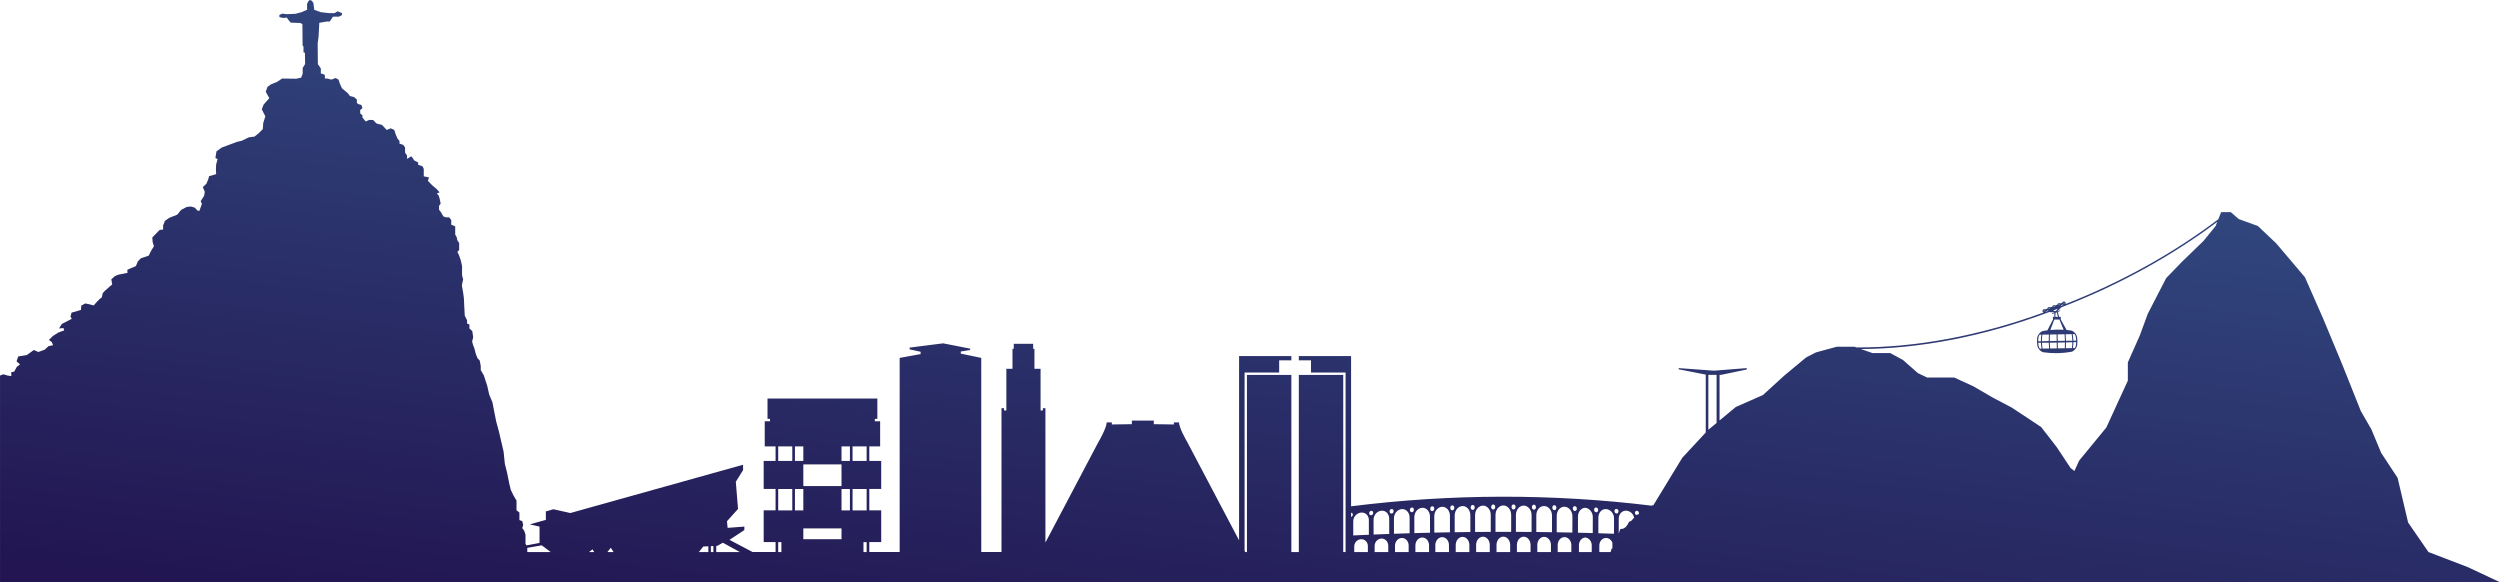 <?xml version="1.0" encoding="UTF-8" standalone="no"?>

<svg
   version="1.1"
   id="svg1"
   width="6666.666"
   height="1552.72"
   viewBox="0 0 6666.666 1552.72"
   xmlns="http://www.w3.org/2000/svg"
   xmlns:svg="http://www.w3.org/2000/svg">
  <defs id="defs1">
      <linearGradient id="grad1" x1="0%" y1="100%" x2="100%" y2="-150%">
      <stop offset="0%" stop-color="#221551" />
      <stop offset="50%" stop-color="#3D6EA2" />
      <stop offset="75%" stop-color="#4B9ACB" />
      <stop offset="100%" stop-color="#58C7F3" />
    </linearGradient>
  </defs>

  <g
     id="g1"
     transform="translate(-10645.213,1832.495)">
    <g
       id="group-R5"
       transform="translate(1574.482,-4602.333)">
      <path
         id="path4"
         d="m 10476.841,4237.278 v 4.307 l 0.88,0.426 h 61.64 l -23.986,-17.96 -38.534,6.72 z m 178.374,4.733 -4.387,-7.24 -9.4,7.24 z m 51.733,0 -7.307,-11.467 -9.306,11.467 z m 252.72,0 v -15.427 l -13.48,0.6 -11.853,14.826 z m 6.747,0 h 6.693 v -16.053 l -6.693,0.307 z m 14.293,0 h 63.133 l -45.453,-24.933 -15.16,8.427 -2.52,0.12 z m 165.213,-242.96 h 37.56 v -38.773 h -37.56 z m 0,131.827 h 37.56 v -57.093 h -37.56 z m 0,111.133 h 8.507 v -26.546 h -8.507 z m 44.627,-242.96 h 22.373 v -38.773 h -22.373 z m 0,131.827 h 22.373 v -57.093 h -22.373 z m 22.387,76.853 h 101.853 v -28.92 h -101.853 z m 124.253,-133.947 h -22.4 v 57.093 h 22.4 z m 7.027,-74.733 h 37.56 v -38.773 h -37.56 z m 0,131.827 h 37.56 v -57.093 h -37.56 z m 29.106,111.133 h 8.454 v -26.546 h -8.454 z m -36.133,-281.733 h -22.4 v 38.773 h 22.4 z m -73.533,47.92 h -50.72 v 57.84 h 101.853 v -57.84 h -50.76 z m 1409.933,139.947 c 6.227,-1.307 6.227,-11 0,-11 z m 5.787,49.547 c 13.866,-0.654 27.773,-1.293 41.68,-1.893 -0.04,-13.107 -0.04,-26.2 -0.05,-39.307 0,-12.093 -9.333,-20.987 -20.853,-19.773 -11.48,1.173 -20.773,11.56 -20.773,23.133 z m 2.693,44.32 h 36.333 v -15.96 c -0.03,-10.507 -8.16,-18.72 -18.186,-18.333 -10.04,0.387 -18.147,8.893 -18.147,19 z m 45.2,-98.293 c 7.16,-0.573 7.16,-12.347 -0.03,-11.667 -7.173,0.68 -7.146,12.267 0.03,11.667 m 6.373,51.547 c 13.934,-0.56 27.827,-1.107 41.734,-1.627 -0.05,-13.654 -0.07,-27.307 -0.107,-40.96 -0.01,-12.573 -9.373,-22.013 -20.867,-21 -11.48,1.027 -20.813,11.733 -20.813,23.853 0.04,13.267 0.04,26.507 0.05,39.733 m 2.774,46.746 h 36.36 c 0,-5.613 0,-11.24 -0.03,-16.867 -0.03,-10.933 -8.173,-19.533 -18.227,-19.227 -10.026,0.333 -18.12,9.214 -18.12,19.814 0,5.427 0,10.853 0.01,16.28 m 45.253,-102.64 c 7.16,-0.507 7.133,-12.747 -0.01,-12.173 -7.187,0.587 -7.16,12.68 0.01,12.173 m 6.333,53.827 c 13.894,-0.494 27.827,-0.947 41.734,-1.36 -0.04,-14.12 -0.05,-28.226 -0.107,-42.36 -0.03,-12.987 -9.373,-22.88 -20.893,-22.04 -11.534,0.853 -20.84,11.813 -20.814,24.44 0.03,13.747 0.05,27.547 0.08,41.32 m 2.8,48.813 h 36.347 c 0,-5.867 0,-11.733 -0.01,-17.613 -0.05,-11.307 -8.187,-20.267 -18.254,-19.987 -10,0.267 -18.133,9.44 -18.133,20.467 0,5.707 0.03,11.427 0.05,17.133 m 45,-106.28 c 7.147,-0.44 7.147,-13.053 -0.05,-12.573 -7.147,0.493 -7.12,12.987 0.05,12.573 m 6.56,55.746 c 13.92,-0.4 27.827,-0.746 41.747,-1.093 -0.05,-14.48 -0.05,-28.973 -0.107,-43.453 -0.01,-13.333 -9.4,-23.64 -20.92,-22.973 -11.533,0.667 -20.853,11.84 -20.8,24.88 0.03,14.227 0.04,28.413 0.08,42.64 m 2.787,50.533 h 36.36 c 0,-6.067 -0.03,-12.133 -0.03,-18.227 0,-11.586 -8.2,-20.853 -18.226,-20.613 -10.027,0.213 -18.147,9.64 -18.147,21.014 0.03,5.947 0.04,11.893 0.04,17.826 m 44.933,-109.253 c 7.174,-0.32 7.16,-13.253 -0.03,-12.88 -7.2,0.373 -7.147,13.227 0.03,12.88 m 5.454,57.386 c 13.893,-0.32 27.8,-0.573 41.72,-0.84 -0.01,-14.76 -0.04,-29.533 -0.04,-44.293 -0.05,-13.587 -9.427,-24.227 -20.96,-23.72 -11.52,0.507 -20.867,11.827 -20.814,25.187 0.01,14.533 0.07,29.107 0.09,43.666 m 2.773,51.867 h 36.347 c -0.01,-6.2 -0.04,-12.427 -0.04,-18.653 0,-11.84 -8.147,-21.307 -18.214,-21.12 -10.04,0.16 -18.186,9.747 -18.133,21.387 0.01,6.133 0.01,12.267 0.04,18.386 m 45.173,-111.386 c 7.187,-0.2 7.187,-13.387 -0.01,-13.107 -7.187,0.253 -7.16,13.347 0.01,13.107 m 6.44,58.493 c 13.894,-0.227 27.814,-0.413 41.747,-0.56 -0.03,-14.947 -0.03,-29.933 -0.05,-44.867 -0.03,-13.76 -9.374,-24.693 -20.92,-24.36 -11.534,0.347 -20.854,11.72 -20.827,25.333 0,14.787 0.01,29.627 0.05,44.453 m 2.734,52.893 h 36.386 c -0.03,-6.32 -0.03,-12.653 -0.03,-18.986 -0.03,-11.973 -8.174,-21.627 -18.2,-21.507 -10.08,0.12 -18.2,9.853 -18.174,21.72 0,6.254 0.01,12.52 0.01,18.773 m 45.293,-112.36 c 7.173,-0.133 7.147,-13.44 -0.04,-13.28 -7.16,0.173 -7.147,13.427 0.04,13.28 m 6.36,58.787 c 13.92,-0.133 27.84,-0.213 41.76,-0.28 v -45.2 c 0,-13.84 -9.373,-24.987 -20.893,-24.813 -11.56,0.187 -20.907,11.547 -20.907,25.307 0.03,15 0.04,29.987 0.04,44.987 m 2.76,53.573 h 36.36 v -19.16 c -0.04,-12.053 -8.16,-21.8 -18.213,-21.747 -10.067,0.067 -18.2,9.827 -18.174,21.854 0,6.347 0,12.733 0.03,19.053 m 45.547,-113.546 c 7.16,-0.04 7.16,-13.413 -0.01,-13.373 -7.186,0.08 -7.186,13.4 0.01,13.373 m 6.106,59.64 c 13.934,-0.053 27.854,-0.053 41.747,-0.013 0.03,-15.08 0.03,-30.147 0.03,-45.227 0,-13.84 -9.347,-25.12 -20.894,-25.107 -11.546,0 -20.88,11.28 -20.88,25.133 z m 2.707,53.906 h 36.373 v -19.186 c 0.03,-12.067 -8.133,-21.867 -18.2,-21.867 -10.026,0 -18.173,9.8 -18.173,21.867 z m 45.427,-113.573 c 7.173,0.053 7.173,-13.32 0,-13.373 -7.2,-0.027 -7.2,13.32 0,13.373 m 48.04,59.947 c 0.04,-14.987 0.05,-29.987 0.05,-44.973 0,-13.773 -9.347,-25.147 -20.867,-25.307 -11.56,-0.16 -20.906,11 -20.906,24.84 -0.03,15.053 -0.03,30.12 -0.03,45.187 13.933,0.067 27.827,0.133 41.747,0.253 m -39.094,53.626 h 36.374 c 0,-6.347 0.03,-12.72 0.03,-19.053 0,-12.027 -8.146,-21.827 -18.2,-21.88 -10.053,-0.04 -18.173,9.72 -18.2,21.773 z m 45.4,-113.08 c 7.174,0.12 7.2,-13.12 0.03,-13.293 -7.173,-0.133 -7.2,13.187 -0.03,13.293 m 48.107,60.107 c 0.03,-14.8 0.08,-29.64 0.08,-44.48 0.01,-13.613 -9.307,-25 -20.853,-25.307 -11.56,-0.347 -20.907,10.587 -20.934,24.36 -0.03,14.973 -0.03,29.947 -0.04,44.893 13.92,0.147 27.827,0.333 41.747,0.533 m -2.773,52.973 c 0,-6.253 0.01,-12.533 0.01,-18.8 0.05,-11.88 -8.067,-21.613 -18.133,-21.707 -10.027,-0.106 -18.214,9.52 -18.227,21.507 v 19 z m 9.093,-111.76 c 7.173,0.213 7.2,-12.88 0.03,-13.147 -7.174,-0.253 -7.2,12.92 -0.03,13.147 m 48.08,59.8 c 0.03,-14.573 0.05,-29.16 0.08,-43.733 0.04,-13.347 -9.293,-24.667 -20.813,-25.173 -11.547,-0.507 -20.92,10.187 -20.947,23.773 -0.01,14.773 -0.04,29.533 -0.07,44.333 13.894,0.24 27.827,0.507 41.747,0.8 m -2.787,51.96 c 0,-6.12 0.03,-12.253 0.03,-18.386 0.04,-11.707 -8.12,-21.307 -18.147,-21.454 -10.04,-0.173 -18.186,9.307 -18.24,21.16 v 18.68 z m 9.334,-109.48 c 7.186,0.32 7.2,-12.52 0.03,-12.893 -7.16,-0.36 -7.173,12.587 -0.03,12.893 m 47.826,58.893 c 0.04,-14.24 0.07,-28.467 0.09,-42.693 0.03,-12.613 -8.707,-23.453 -19.68,-24.773 -11.014,0.027 -19.787,10.08 -19.827,22.973 -0.03,14.48 -0.07,28.973 -0.08,43.453 13.16,0.32 26.347,0.653 39.493,1.04 m -2.786,50.586 c 0.01,-5.946 0.05,-11.88 0.05,-17.853 0.01,-10.96 -7.52,-20.067 -17.053,-20.947 -9.507,0.453 -17.067,9.44 -17.107,20.573 0,6.093 -0.01,12.16 -0.03,18.227 z m 9.226,-107.013 v 0.027 c 0.72,0.453 1.56,0.76 2.547,0.84 5.867,0.307 6.96,-7.92 3.267,-11.24 -0.867,-0.8 -1.96,-1.333 -3.347,-1.44 -6.227,-0.413 -7.053,9.053 -2.467,11.813 m 50.16,58.2 c 0.03,-13.774 0.07,-27.573 0.08,-41.32 0.04,-12.627 -9.28,-23.587 -20.786,-24.44 -11.52,-0.84 -20.88,9.053 -20.92,22.04 -0.03,14.133 -0.05,28.24 -0.09,42.36 13.92,0.413 27.814,0.867 41.72,1.36 m -9.653,48.813 2.067,-3 v -3.6 l 3.333,-3.92 v -5.267 -5 -4.373 c -2.787,-7.133 -9.187,-12.253 -16.627,-12.44 -10.04,-0.28 -18.2,8.68 -18.24,19.987 0,5.88 -0.01,11.746 -0.01,17.613 z m 16.28,-102.866 c 7.187,0.52 7.2,-11.56 0.04,-12.147 -7.173,-0.6 -7.187,11.653 -0.04,12.147 m 6.387,52.6 1.92,-6.12 1.666,-4.733 8.907,-1.667 6.107,-4.173 5.293,-7.24 3.067,-6.4 6.106,-2.773 7.734,-8.253 c -2.16,-9.867 -10.36,-17.813 -20.214,-18.707 -11.506,-1.013 -20.866,8.427 -20.866,21 -0.04,13.12 -0.05,26.253 -0.09,39.36 z m 46.213,-48.653 6.76,-2.04 c 1.6,-3.333 0.03,-8.6 -4.72,-9.067 -6.413,-0.613 -7.08,8.693 -2.04,11.107 m 192.373,-227.173 21.974,-18.2 v -128.2 h -21.974 z m 888.027,-253.627 -4.64,0.067 c -1.653,2.293 -2.867,4.96 -3.187,7.72 -0.36,3.333 -0.546,6.627 -0.546,9.907 2.36,-0.053 4.706,-0.107 7.066,-0.173 -0.04,-5.787 0.414,-11.6 1.307,-17.52 m -1.227,21.493 h -7.04 c 0.147,2.733 0.4,5.467 0.814,8.213 0.4,2.76 1.693,5.373 3.44,7.6 l 4.64,-0.067 c -1,-5.293 -1.614,-10.507 -1.854,-15.747 m 21.307,-21.813 -17.44,0.293 c -0.813,5.88 -1.2,11.693 -1.16,17.493 6.053,-0.133 12.107,-0.267 18.173,-0.4 -0.07,-5.773 0.07,-11.587 0.427,-17.387 m -0.333,21.76 c -6.067,0.053 -12.107,0.053 -18.174,0.053 0.227,5.227 0.787,10.44 1.694,15.68 l 17.413,-0.28 c -0.48,-5.16 -0.773,-10.293 -0.933,-15.453 m 64.373,14.4 5.027,-0.067 c 1.64,-2.293 2.866,-4.947 3.173,-7.707 0.32,-2.773 0.48,-5.507 0.533,-8.24 -2.48,0.08 -4.96,0.16 -7.44,0.267 -0.07,5.2 -0.493,10.453 -1.293,15.747 m 1.24,-19.747 c 2.493,-0.027 4.987,-0.053 7.467,-0.067 -0.09,-3.293 -0.374,-6.587 -0.867,-9.893 -0.4,-2.76 -1.707,-5.373 -3.453,-7.6 l -5.014,0.08 c 1.094,5.88 1.72,11.68 1.867,17.48 m -20.133,20.067 16.24,-0.267 c 0.706,-5.293 1.093,-10.52 1.146,-15.707 -5.626,0.173 -11.28,0.333 -16.92,0.48 0,5.16 -0.133,10.32 -0.466,15.493 m 0.4,-19.84 c 5.653,-0.067 11.306,-0.147 16.946,-0.2 -0.16,-5.8 -0.733,-11.587 -1.733,-17.453 l -16.213,0.267 c 0.546,5.787 0.866,11.613 1,17.387 m -516.227,32.72 h 47.613 l 33.8,18.4 39.934,35.12 24.573,11.707 h 26.133 46.08 l 51.067,23.413 51.84,30.107 50.707,26.773 50.68,33.44 27.666,18.387 41.454,53.533 36.88,55.6 10.213,8.067 12.76,-27.76 72.333,-88.04 57.467,-125.107 v -48.653 l 31.907,-71.827 21.28,-57.907 48.946,-94.987 42.547,-44.013 57.453,-55.613 31.934,-39.373 4.48,-11.16 c -116.907,87.773 -255.787,165.813 -410.587,225.92 -1.867,0.773 -3.72,1.48 -5.573,2.227 l -10.12,10.427 0.09,-0.013 6.747,-2.627 0.653,1.653 -6.187,2.427 -0.266,0.093 3.28,13.293 h 4.586 v 7.107 l 15.494,27.853 c 3.88,0.36 7.746,0.827 11.626,1.36 6.694,1.093 14.907,9.28 16.294,17.48 1.146,7.173 1.266,14.187 0.373,21.4 -1.147,8.24 -9.08,16.693 -15.707,18 -24.653,4.387 -49.48,4.787 -74.24,1.227 -3.373,-0.533 -7.146,-2.92 -10.253,-6.173 -3,-3.2 -5.36,-7.24 -6.067,-11.28 -1.12,-7.187 -1.226,-14.213 -0.333,-21.4 0.52,-3.88 2.56,-7.8 5.253,-11 3.04,-3.627 6.92,-6.32 10.454,-7.013 3.826,-0.68 7.64,-1.253 11.48,-1.747 l 14.76,-28.707 v -7.107 h 3.52 l 0.453,-9.773 -5.933,2.32 -0.654,-1.667 6.68,-2.6 0.03,-0.253 -14.267,-0.8 c -173.813,65.2 -345.573,97.653 -501.906,98.547 z m 510.88,-134.307 c -1.507,0.16 -1.28,2.52 0.24,2.373 1.52,-0.147 1.307,-2.507 -0.24,-2.373 m -2.947,5.013 -5.346,2.107 0.52,1.347 c 1.626,-0.64 3.226,-1.267 4.84,-1.893 0.586,-0.24 1.16,-0.48 1.733,-0.693 -0.627,-0.173 -1.227,-0.453 -1.747,-0.867 m -10.146,-0.533 c -1.52,0.147 -1.307,2.507 0.24,2.373 1.533,-0.147 1.293,-2.52 -0.24,-2.373 m -2.854,33.333 -3.253,-12.187 -3.133,1.24 -0.734,10.947 z m -0.64,68.613 c 0.09,5.12 0.174,10.24 0.227,15.347 l 18.613,-0.293 c 0.267,-5.173 0.387,-10.333 0.347,-15.453 -6.373,0.147 -12.773,0.28 -19.187,0.4 m 19.147,-4.813 c -0.133,-5.787 -0.427,-11.56 -0.92,-17.373 l -18.613,0.307 c 0.106,5.787 0.226,11.56 0.32,17.36 6.4,-0.12 12.8,-0.187 19.213,-0.293 m -3.44,-29.453 -11.413,-27.24 h -13.414 l -10.573,27.84 c 11.76,-1.093 23.573,-1.307 35.4,-0.6 m -36.84,34.533 c 0.12,5.133 0.413,10.28 0.827,15.453 l 17.813,-0.307 c -0.107,-5.133 -0.2,-10.267 -0.293,-15.373 -6.12,0.107 -12.254,0.16 -18.347,0.227 m 18.267,-4.733 c -0.09,-5.787 -0.174,-11.587 -0.227,-17.36 l -17.84,0.293 c -0.267,5.813 -0.373,11.6 -0.293,17.4 6.12,-0.12 12.226,-0.253 18.36,-0.333 m -10.2,-80.693 7.84,1.333 5.626,-6.533 c -4.48,1.773 -8.973,3.48 -13.466,5.2 m 3.253,-11.773 c -1.533,0.173 -1.293,2.507 0.227,2.373 1.52,-0.147 1.306,-2.52 -0.227,-2.373 m -13.32,5.027 c -1.52,0.147 -1.28,2.52 0.227,2.373 1.546,-0.16 1.306,-2.52 -0.227,-2.373 m -2.533,5.867 -5.814,2.267 c -0.08,0.52 -0.266,1 -0.506,1.48 2.266,-0.853 4.533,-1.667 6.8,-2.52 z m -10.92,0.36 c -1.534,0.16 -1.307,2.52 0.24,2.373 1.52,-0.16 1.28,-2.52 -0.24,-2.373 m -5450.654,173.64 8.632,-3.467 11.496,3.36 10.079,1.44 -0.475,-10.08 8.171,-1.92 6.702,-12.453 8.601,-6.693 -9.099,-8.16 4.32,-12.947 23.007,-3.84 18.703,-13.427 11.949,5.28 17.278,-6.253 9.597,-9.093 12.476,-2.867 -3.377,-8.173 -7.644,-5.747 10.524,-10.533 15.325,-9.6 14.873,-5.253 -1.899,-6.24 -11.972,0.96 7.644,-12 26.377,-13.64 -3.347,-6.013 2.849,-10.547 12.453,-3.36 12.476,-3.813 0.972,-11.507 10.555,-5.76 9.573,1.92 12.973,3.347 c 0,0 17.256,-20.133 19.631,-19.64 2.42,0.467 4.327,-12.947 4.327,-12.947 l 6.22,-6.72 19.177,-16.787 -2.397,-13.427 9.575,-8.613 9.128,-3.84 24.448,-4.787 -0.476,-8.16 8.601,-3.84 14.407,-6.213 4.795,-12 8.148,-8.627 21.108,-7.187 6.672,-13.413 7.229,-11.52 -3.355,-11.027 -0.949,-12.467 19.629,-20.133 9.121,-0.947 v -10.547 l 4.78,-12.48 11.496,-8.147 21.605,-8.627 10.048,-12.467 15.327,-8.133 11.028,-0.973 10.079,2.893 7.675,8.147 4.772,0.467 6.755,-18.707 -3.4,-7.173 9.121,-13.907 1.952,-11.027 -5.299,-12.467 9.573,-9.107 4.824,-11.507 2.375,-8.613 18.703,-5.28 -0.475,-13.92 0.475,-11.493 3.853,-14.867 -5.775,-2.88 2.872,-17.733 13.901,-10.067 41.249,-15.347 12.455,-2.88 18.703,-9.107 14.851,-1.907 11.028,-8.627 11.496,-11.52 0.98,-16.293 5.723,-17.747 -3.823,-7.187 -5.752,-11.493 4.803,-12.467 15.348,-17.267 -5.775,-10.067 -3.829,-7.187 4.801,-12.933 8.624,-6.24 17.256,-7.187 12.928,-8.64 37.873,0.48 12.975,-2.867 4.077,-10.547 v -15.347 l 6.453,-10.36 -0.475,-29.92 -3.831,-1.44 v -15.333 l -2.396,-2.88 -0.499,-56.56 -5.231,-3.36 -25.925,-0.96 -7.652,-9.093 -2.396,-4.32 -10.08,0.96 -10.071,-2.4 v -5.76 l 8.149,-3.36 11.051,1.44 23.452,-0.96 16.328,-4.293 16.299,-7.213 h -1.447 v -14.853 l 3.369,-7.2 3.829,-3.347 5.277,1.907 4.296,5.76 2.397,17.733 h -2.299 l 20.052,7.213 21.552,2.387 h 14.873 l 8.157,-4.8 11.496,4.8 v 5.28 l -8.149,4.293 h -11.504 -4.319 l -8.601,12.947 h -8.655 l -19.177,3.373 -1.9,36.907 -2.42,17.253 0.497,55.893 7.923,11.693 v 13.92 h 3.581 l 7.199,3.347 v 9.587 h 6.703 l 10.545,2.88 11.481,-4.32 7.697,4.32 3.829,11.507 5.269,11.493 16.328,13.907 4.771,6.72 11.979,3.36 6.724,6.227 v 9.107 l 3.829,2.88 8.172,2.4 2.85,8.147 -6.196,5.747 0.452,9.107 5.744,4.32 v 6.227 l 4.802,5.773 3.799,4.773 9.627,-4.32 10.524,0.493 8.653,9.107 14.873,3.84 12.455,13.427 10.999,-4.333 9.128,4.333 3.852,11.973 4.772,11.013 5.277,6.253 v 7.173 l 10.049,3.373 4.802,6.693 v 13.907 l 5.3,7.68 v 9.107 l 10.998,-6.72 3.83,3.84 3.874,6.707 10.999,5.76 v 6.24 l 11.525,3.827 3.355,7.187 v 9.6 10.053 l 13.871,2.893 -2.872,9.107 11.052,11.493 11.97,10.067 8.158,9.12 -7.207,2.867 5.276,6.72 1.931,6.707 2.872,13.907 -4.298,5.76 v 10.533 l 4.298,5.28 7.229,12.453 6.671,2.413 h 8.624 l 5.729,7.187 v 12.48 l 10.577,4.293 v 8.64 13.413 l 3.844,6.707 1.908,8.627 4.771,7.2 v 9.12 9.587 l -4.771,4.787 4.771,10.067 4.351,12.467 3.354,15.347 v 13.893 11.027 l 2.872,10.08 -3.348,16.773 3.348,19.173 1.899,13.427 2.428,47.933 6.197,12.453 v 8.64 l 6.226,2.413 v 10.533 l 7.705,7.187 2.375,16.293 -2.88,11.507 2.88,10.067 2.894,7.187 3.83,14.88 4.801,12.453 5.745,5.76 2.879,14.853 v 11.04 l 8.149,13.88 9.099,27.813 5.277,23.507 8.624,20.613 4.802,24.907 5.277,26.387 7.177,26.36 5.775,24.92 6.707,28.773 3.346,32.6 6.24,24.907 5.254,26.387 4.333,18.213 6.693,13.92 8.627,14.853 v 18.213 7.667 l 7.707,5.747 v 12.467 7.667 l 7.64,2.893 2.4,10.053 -2.4,8.627 5.306,7.2 3.32,10.547 v 9.107 14.867 l 2.56,4.306 34.854,-6.599 v -43.573 l -26.08,-5.88 42.906,-12.013 v -22.48 l 20.2,-5.88 45.107,10.107 460.627,-128.787 v 14.32 l -19.347,31.12 5.893,72.387 -29.453,32.813 1.68,17.68 44.6,-3.387 v 9.28 l -39.547,26.08 61.574,32.493 h 61.28 v -26.546 h -31.72 v -84.587 h 31.72 v -57.093 h -31.72 v -74.733 h 31.72 v -38.773 h -28.907 v -66.987 h 14.107 v -6.347 h -6.694 v -54.293 h 146.254 0.373 146.293 v 54.293 h -6.706 v 6.347 h 14.133 v 66.987 h -28.907 v 38.773 h 31.734 v 74.733 h -31.734 v 57.093 h 31.734 v 84.587 h -31.734 v 26.546 h 80.934 v -517.733 l 55.853,-10.093 v -6.227 l -29.253,-6.36 v -4.76 l 89.413,-11.347 71.973,14.147 v 3.613 l -24.973,3.987 v 5.68 l 54.573,11.36 v 517.733 h 53.96 v -383.64 h 6.827 v 6.133 h 6.147 v -111.04 h 16.333 v -53.147 h 3.413 v -13.627 h 25.88 25.907 v 13.627 h 3.373 v 53.147 h 16.347 v 111.04 h 6.147 v -6.133 h 6.786 v 358.306 c 35.907,-68.08 105.934,-200.88 141.534,-268.44 0.52,-1.013 0.52,-0.947 0.346,-0.573 2.707,-4.627 20.627,-35.68 21.6,-51.4 h 6.76 6.8 v 5.56 l 53.427,-0.787 v -9.573 h 28.28 2 28.293 v 9.573 l 53.454,0.787 v -5.56 h 6.786 6.8 c 0.974,15.693 18.854,46.76 21.574,51.4 -0.174,-0.373 -0.2,-0.427 0.346,0.573 34.6,65.693 101.76,193.013 138.44,262.613 v -491.48 h 75.427 31.453 32.507 v 11.52 h -32.507 v 32.507 h -85.906 -6.307 v 6.28 469.013 c 0.6,1.16 1.173,2.253 1.76,3.32 h 4.547 v -472.333 h 118.413 v 472.333 h 19.92 v -472.333 h 118.413 v 472.333 h 6.28 v -472.333 -6.28 h -6.28 -85.933 v -32.507 h -32.48 v -11.52 h 32.48 31.427 75.453 v 400.707 c 266.32,-33.587 535.8,-34.12 802.213,-1.613 l 0.587,-1.24 h 3.293 l 77.107,-126.573 62.627,-67.44 v -154.36 l -72.2,-14.147 v -3.173 l 94.16,6.893 87.293,-6.893 v 3.707 l -68.24,14.28 h -4.24 v 121.64 l 43.467,-35.987 72.173,-31.773 56.867,-51.853 58.36,-48.493 26.12,-13.373 55.293,-15.053 h 47.613 l 5,1.747 c 155,0.8 325.84,-29.827 499.054,-93.067 -1.134,-0.44 -2.067,-1.36 -2.56,-2.573 -0.947,-2.4 0.24,-5.107 2.626,-6.04 1.4,-0.533 2.88,-0.36 4.067,0.32 l 6.28,-2.44 c 0.213,-1.613 1.293,-3.08 2.933,-3.693 1.614,-0.627 3.387,-0.32 4.64,0.733 l 5.654,-2.2 c 0.293,-1.52 1.32,-2.867 2.88,-3.48 1.533,-0.587 3.2,-0.32 4.453,0.613 l 5.933,-2.32 c 0.227,-1.613 1.294,-3.053 2.907,-3.693 1.64,-0.64 3.4,-0.28 4.653,0.747 l 5.534,-2.187 c 0.413,-1.307 1.386,-2.44 2.773,-2.987 2.4,-0.933 5.107,0.253 6.04,2.64 0.533,1.387 0.347,2.893 -0.36,4.08 153.867,-60.413 291.773,-138.573 407.653,-226.307 l 7.627,-18.987 h 25.52 l 21.28,18.52 51.08,18.547 48.947,46.333 76.586,90.347 48.947,111.213 51.067,122.787 48.946,122.773 28.054,48.6 26.266,63.027 43.76,66.52 28.014,119.04 54.266,78.773 105.04,40.28 85.787,40.267 h -334.373 -56.04 -1824.094 -15.48 -4436.68 v -551.147"
         style="fill:url(#grad1);fill-opacity:1;fill-rule:nonzero;stroke:none;stroke-width:0.133" />
    </g>
  </g>
</svg>
